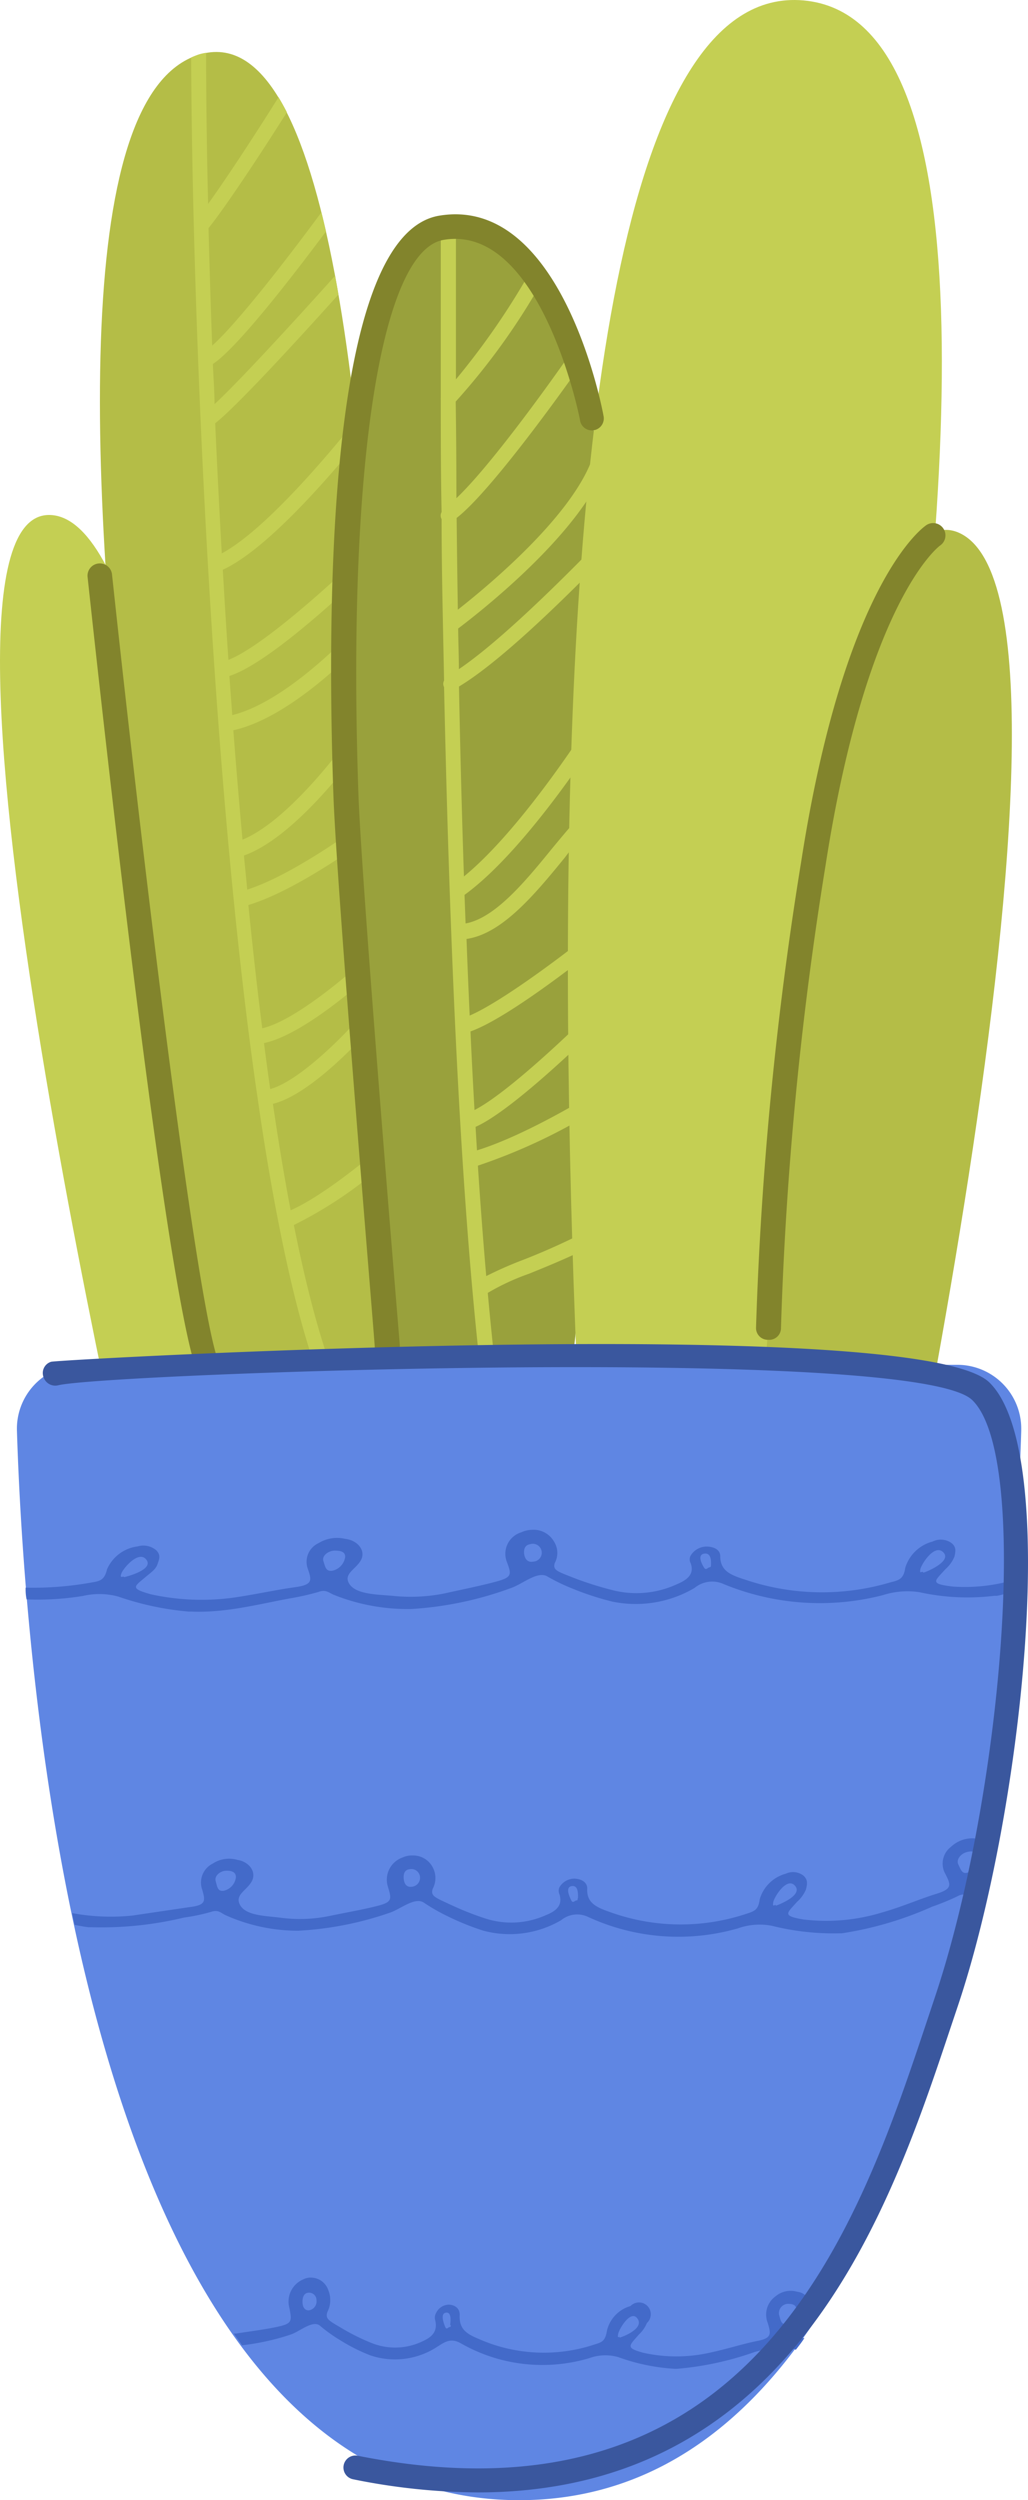 <svg xmlns="http://www.w3.org/2000/svg" width="1080" height="2625.88" viewBox="0.01 0.005 1079.991 2625.875" style=""><g><title>flowers01_355933274</title><g data-name="Layer 2"><g data-name="Layer 1"><path d="M158.49 1678.29S-113 526.32 54.7 541s204.75 1151.1 204.75 1151.1z" fill="#c4cf53"></path><path d="M285.61 1759.87S-63.53 141.26 209 57.46s176.11 1693.4 176.11 1693.4z" fill="#b4bd47"></path><path d="M401 1204.5c-18 15.3-63.56 52.57-95.64 66.64q-10-52.58-18.64-111.81c39.49-9.51 93.18-68.75 99.6-75.91a8.14 8.14 0 0 0-12.32-10.61c-16.05 18.27-61.09 63.19-90.1 71-2.34-15.8-4.44-32-6.54-48.26 41.47-8.76 104.16-64.42 123.42-82.44v-18.92a8.12 8.12 0 0 0-5.06 2c-22.22 21.72-84.3 75.65-120.21 83.8-5.31-41.84-10.12-85.16-14.56-129.46 50.6-15.18 120.7-66.28 137.85-79.24v-17.17a8.32 8.32 0 0 0-5.06 1.35c-.74.75-80.09 61.71-134 78.87-1.11-12.34-2.34-23.82-3.45-35.79C316 877.32 384.22 778.22 387.06 774a7.91 7.91 0 0 0-13.06-8.87c-.62 1-65 94.42-119.22 116.76-3.46-37.89-6.67-76.28-9.63-114.9 59.59-13.21 125.85-80.84 146.23-103.06a131.88 131.88 0 0 0-1-19.74 8 8 0 0 0-4.57 2.22c-.74 1-77.5 88.86-141.8 104.65l-3-41.09c38.5-12.35 111.07-78.5 146.37-112.56L386 576.8c-37 35.67-110.09 102.19-146 116.26-2.23-31.72-4.08-63.31-5.93-94.66 43.69-20 105.15-89.36 142.18-134.53-.74-7.52-1.48-15.05-2.35-22.33-32.9 40.85-96.68 115.88-140.9 139.7-2.59-46.52-4.93-92.31-6.91-136.74 22.09-17 89.36-90.47 129.47-135.14-1.11-6.67-2.35-13.21-3.46-19.75-39.21 43.69-99.44 109.59-126.72 134.89 0-14.19-1.23-28.26-1.73-42.2 25.68-16.79 85-93.8 118.85-139.22-1.6-6.91-3.2-13.57-4.81-20.11-38.75 52.57-89.6 117.73-114.78 140.03-1.6-43.07-2.83-84.41-3.82-123.41 16.41-20.24 52.94-75 82.32-121.69-2.84-5.56-5.8-10.86-8.77-15.8-23.82 38.14-54.3 84.66-74 112.06-1.48-61.71-2.09-115-2.09-158.71a51.79 51.79 0 0 0-7.29 1.6 79.62 79.62 0 0 0-8.39 3.34c.62 219.31 16.17 678.79 61 1029 2.84 21.85 5.68 43 8.76 63.69q10 70.21 21.85 130.45c17.15 87.87 37 159 60.1 204.25a7.77 7.77 0 0 0 7 4.32 7.65 7.65 0 0 0 3.57-.86 8 8 0 0 0 3.46-10.62c-22.21-43.69-41.34-111.07-57.88-194A436.57 436.57 0 0 0 401 1225c-.24-6.06-.12-13.59 0-20.5z" fill="#c4cf53"></path><path d="M465.8 1883.78S203.17 158.67 502.82 239s36.29 1643.17 36.29 1643.17z" fill="#99a13c"></path><path d="M639.08 581.61c0-7-1-14.19-1.61-21.1-68.47 70.84-121.19 119.22-155.38 142.3 0-14.32-.62-28.51-.74-42.7 19-14.32 115.39-89 149.58-158.84-1.23-9.38-2.59-18.64-4.07-27.65a7.71 7.71 0 0 0-3.21 3.95C604.27 539.28 514.18 614.32 481 640.36q-.77-49.36-1.26-96.36c35.8-27.77 111.08-133.17 128.48-157.85-1.6-5.8-3.33-11.6-5.06-17a7.2 7.2 0 0 0-4.2 2.59C569.59 413.89 512.57 492 479.5 523.24q0-53-.74-101.45a702.05 702.05 0 0 0 91.45-127.49 155.34 155.34 0 0 0-10.12-14.3A777 777 0 0 1 479 398.46V236.54a61.51 61.51 0 0 0-15.92 3.21v178.46a2.61 2.61 0 0 0 0 1.36c0 37 0 77 .87 118.23a7.53 7.53 0 0 0 0 7.41c0 54.18 1.48 111.07 2.59 169.57a7.53 7.53 0 0 0 0 6.91c1.85 84.42 4.2 171.43 7.53 257.57 10.12 268.43 29 526.74 63.8 655.1a7.79 7.79 0 0 0 7.66 5.8h2a7.9 7.9 0 0 0 5.57-9.68.14.14 0 0 0 0-.07C535.9 1567 522.69 1471 512.45 1357.9a242.35 242.35 0 0 1 43.32-20.11c18.88-7.66 39.25-16 58-25.3l1.85-19a703.86 703.86 0 0 1-65.78 29.62 403.74 403.74 0 0 0-39 17.15c-3.21-37-6.17-75.9-8.77-116a596.59 596.59 0 0 0 125.15-59l1.48-18.76h-1.6c-.49 0-71.82 45-126 61.71l-1.48-24.68c37-16.29 112.06-88.86 134.52-111.08 0-6.66 1-13.2 1.36-19.75a7.79 7.79 0 0 0-6.17 2.1c-26.33 26.65-95.9 93.2-130.83 111.07-1.48-27-3-54.68-4.19-82.57 35.05-12.34 105.27-65.53 145.14-98 0-7.16.74-14.19 1-21.35-35.42 29.87-111.07 87.25-147 102.68q-1.85-40-3.33-80.47c37-5.3 71.09-45.91 103.43-85.65a329.9 329.9 0 0 1 51.21-54.67v-18a7.12 7.12 0 0 0-3.58.62c-19.37 12.34-39.24 36.28-60.35 61.71-28.51 35.05-60.47 74.05-91.69 79.72l-1.12-30C556 890.53 634.39 765 637.72 759.58a8.14 8.14 0 0 0-2.59-11 7.9 7.9 0 0 0-10.86 2.59c-.87 1.25-73.27 117.39-136.87 169.35-2.22-67-3.95-134-5.19-199.45q50.97-30.72 156.87-139.46z" fill="#c4cf53"></path><path d="M640.68 1983S455.56-34.36 844.19.45 718.93 1981.28 718.93 1981.28z" fill="#c4cf53"></path><path d="M778.17 1828.61s60.35-1347.95 230-1268.72S900 1850.21 900 1850.21z" fill="#b4bd47"></path><path d="M406.07 1426.77a12.35 12.35 0 0 1-12.35-12.34c0-4.69-40-481.33-43.44-579.32-7.65-218.94-3.46-589.19 111.08-608.57 128.23-21.47 171.17 201.17 172.78 210.68a12.57 12.57 0 0 1-24.68 4.78c0-2.1-41.23-207.46-143.41-190.06-66.28 11.23-101.45 239.8-89.48 582.28 3.43 97.28 43.07 573.3 43.43 578.11a13 13 0 0 1-11.92 13.92h-.42z" fill="#82842c"></path><path d="M222.05 1455.53a12.4 12.4 0 0 1-10-4.57c-31.84-37-105.52-710.14-120-844.66a12.91 12.91 0 1 1 25.67-2.72c32.59 304.22 92.44 798.75 114 831A12.35 12.35 0 0 1 231 1452c-.22.2-.45.4-.69.58a13.11 13.11 0 0 1-8.26 2.95z" fill="#82842c"></path><path d="M807.29 1407.15a12.35 12.35 0 0 1-13-11.7v-1.26a3779.23 3779.23 0 0 1 47.4-489c45.54-293.48 128-351.24 131.43-353.59A12.89 12.89 0 1 1 987.6 573c-1.48 1-77.26 58.5-120.33 336.19a3750.23 3750.23 0 0 0-46.77 485.27 12.34 12.34 0 0 1-11.94 12.74c-.42-.02-.84-.02-1.27-.05z" fill="#82842c"></path><path d="M84.94 1433.43h920.81a67.14 67.14 0 0 1 67.17 67.11v2.25c-7.89 254.74-68.62 1123.09-527.48 1123.09S25.7 1757 17.8 1502.79a67.13 67.13 0 0 1 64.88-69.32c.75-.02 1.5-.04 2.26-.04z" fill="#5f86e3"></path><path d="M87.16 1676.19a75.92 75.92 0 0 1 37 .62 303.69 303.69 0 0 0 74 15.8H201c35.91 1.48 69.48-7.53 103.42-13.82a269.57 269.57 0 0 0 30.11-6.79c8.4-3.09 11.11 1.23 17 3.33a208.07 208.07 0 0 0 81.09 14.56 367 367 0 0 0 104.78-22.21c11.48-4.07 26.78-17.4 37-12.34a197.42 197.42 0 0 0 28.14 13.57 294.09 294.09 0 0 0 40.73 13.21 121.58 121.58 0 0 0 86.39-14.32 29.13 29.13 0 0 1 28.88-4.81 265.26 265.26 0 0 0 169.08 12.34 84 84 0 0 1 38.26-3.09 234.24 234.24 0 0 0 78.49 3.83h2.84c5.06-.86 10-2.47 14.94-3.83l1.11-12.34a181.88 181.88 0 0 1-62.45 6.42c-24.68-3-18.88-5.55-7.53-18.27a35.24 35.24 0 0 0 9.5-13.32c1.12-5.31 2.23-10-3.45-14.32a19.37 19.37 0 0 0-19.5-1.36 40.86 40.86 0 0 0-28.76 27.52c-1.6 10.86-5.55 13-15.05 15.18a252.09 252.09 0 0 1-153.41-2.75c-14.69-4.69-26-9-25.92-24.68 0-6.55-6.54-10-14.56-10a19.77 19.77 0 0 0-16.54 9.5 8.26 8.26 0 0 0 0 7.9c4.2 11.48-3.33 17.53-14.56 22.22a101.46 101.46 0 0 1-68.13 6 358.17 358.17 0 0 1-38.9-12.26c-18.75-7.4-23.32-8.39-21.22-16a22.11 22.11 0 0 0-.74-22.59 24.69 24.69 0 0 0-23.45-12.34 28 28 0 0 0-10.86 2.59 23.58 23.58 0 0 0-15.84 29.34c.2.64.41 1.27.66 1.89 4.93 13.2 5.55 16-11.48 20.61s-37 8.51-53.93 12.34a180.65 180.65 0 0 1-54.31 2.59c-16-1.48-38.38-1.36-45.66-12.34s7.53-15.8 12.34-25.8-4.32-20.36-16.78-21.72a37 37 0 0 0-28 4.45 21.6 21.6 0 0 0-11.11 27.64c3.95 11.73 4.94 16.17-14.19 18.76s-39.74 7.28-63.19 10.74a248.23 248.23 0 0 1-87.5-3.33c-23.21-6.42-17.53-8.15-4.69-19.13 3.7-3.21 9.5-6.91 11.35-12.35s3.83-9.5-1.11-14.68a20.87 20.87 0 0 0-19.62-4.2 40.59 40.59 0 0 0-32.21 24.07c-2.6 10.74-6.67 12.34-16.17 13.82a345.35 345.35 0 0 1-69.36 5.43 53.51 53.51 0 0 0 1 12.34 296.73 296.73 0 0 0 59.23-3.62zm879.71-27.89c.86-4.94 14.56-27 23.94-18.14s-14.19 19.25-18.63 20.86-.87.61-2.72 0-3.33 2.22-2.59-2.72zm-227.09-16.54c8.15-1.35 7.28 9.88 7.16 12.35s-.86 1.48-2.47 2.34-3.08 2.72-4.81 0-7.78-13.33.12-14.69zm-183-9.87a9.38 9.38 0 0 1 6 17.79 9.77 9.77 0 0 1-2.63.48c-6.17 1.11-8.64-3.21-9.38-7.41s-.06-9.87 5.99-10.86zm-205.49 6.67c6.79 0 11.48 1.23 11.35 6.66a17.29 17.29 0 0 1-13.2 14.44c-7.29 1.23-7.66-4.2-9.63-9.87s4.81-10.86 11.48-11.23zm-223.76 24.06c1.36-4.69 17.78-24.68 26-14.81s-16.66 17-21.1 18.14-.86 0-2.72 0-3.82 1.48-2.22-3.33z" fill="#436ac9"></path><path d="M1023.64 1930.8a32.7 32.7 0 0 0-24.68 9 22.1 22.1 0 0 0-5.56 28.76c5.56 11.1 7.29 15.3-10 20.61s-35.79 13.57-57.27 19.62a200 200 0 0 1-82.32 7.16c-22.34-3.83-17.28-6.3-6.41-18.51a35.91 35.91 0 0 0 9.37-13.09c1.24-5.18 2.35-9.87-2.71-14.44a17.9 17.9 0 0 0-18.51-2 39.12 39.12 0 0 0-27.4 26.9c-1.48 11-5.18 12.35-13.95 15.19a218.48 218.48 0 0 1-143.53-1.86c-13.82-4.81-24.68-9.5-23.7-24.68 0-6.42-5.8-10-13.33-10.37a18.27 18.27 0 0 0-15.79 8.89 8.86 8.86 0 0 0 0 7.78c3.45 11.72-3.83 17.52-14.44 21.72a88.52 88.52 0 0 1-63.93 3.33 316.68 316.68 0 0 1-35.79-14.19c-17.28-8-21.35-9.26-19.13-16.79a23.82 23.82 0 0 0 0-22.71 23.09 23.09 0 0 0-21.35-12.34 22.51 22.51 0 0 0-10.25 2.1 24.68 24.68 0 0 0-15.42 30.73c4.07 13.33 4.56 16.17-11.48 20.24s-34.43 7.16-50.6 10.61a154.55 154.55 0 0 1-50.36 1.73c-14.81-2-36.16-1.85-42.7-13.08s7.41-15.67 12.34-25.67-3.58-20.24-15.18-22a31.24 31.24 0 0 0-26 3.83 22.22 22.22 0 0 0-11.11 27.4c3.34 11.72 4.32 16.29-13.69 18.38l-59.76 8.84a222.41 222.41 0 0 1-63.19-2.59l2.59 12.34c4.82 1 9.51 1.85 14.32 2.47h2.58a370.72 370.72 0 0 0 98-10.12 205.18 205.18 0 0 0 28.5-6c7.9-2.72 10.37 1.48 15.92 3.82a186.35 186.35 0 0 0 75.54 16 349.13 349.13 0 0 0 96.51-19c10.86-3.7 25.67-16.41 35.17-10.74a203.1 203.1 0 0 0 25.67 14.69 269.56 269.56 0 0 0 37 14.93 106.87 106.87 0 0 0 82-11 26.54 26.54 0 0 1 27.27-3.83 226.32 226.32 0 0 0 158.71 12.35 67.61 67.61 0 0 1 35.3-2.6 265.94 265.94 0 0 0 71 7.9h2.59a367.8 367.8 0 0 0 94.9-28 248.27 248.27 0 0 0 27-11.11 12.36 12.36 0 0 1 12.34 0c3.83-19.5 7.53-38.88 10.87-58.25a24.45 24.45 0 0 0-5.95-2.35zm-788.38 55c-6.79 1.11-7-4.32-8.64-10s4.69-10.74 10.73-11 10.74 1.49 10.49 6.92a16.53 16.53 0 0 1-12.58 14.07zm197.46-4.2c-5.92.86-8-3.58-8.51-7.78s0-9.87 6-10.61a9.14 9.14 0 0 1 10.88 7c0 .19.08.38.11.57a9.5 9.5 0 0 1-8 10.78c-.25 0-.5.06-.74.08zm174.14 12.4c0 2.84-.74 1.48-2.34 2.35s-3 2.46-4.44-.62-6.79-13.7.61-14.81 6.54 9.63 6.54 12.59zm207.84 6.91c-1.85 0-3.09 2-2.35-3s14.07-26.9 22.71-17.52-13.82 18.75-17.89 20.36-1 .25-2.72-.37zm202.65-34.43c-6.54 2.59-7.9-2.84-10.49-8.15s2.46-11.23 8.39-13 10.74-.75 11.6 4.56a17.53 17.53 0 0 1-9.75 16z" fill="#436ac9"></path><path d="M841.73 2454.46c-5.81-10.86 5.8-15.92 9.5-25.92a16.55 16.55 0 0 0-10.54-20.88 16.86 16.86 0 0 0-3.28-.72 24.68 24.68 0 0 0-22.59 4.82 23.57 23.57 0 0 0-8.27 27.89c3.46 11.6 4.44 16-10.86 19s-31.47 8.4-50.11 12.35a159.47 159.47 0 0 1-70 0c-18.89-5.19-14.44-7.29-4.57-18.89a34.62 34.62 0 0 0 8.64-12.34A12.39 12.39 0 1 0 662.4 2422a35.41 35.41 0 0 0-24.68 25.55c-1.73 10.86-4.94 12.34-12.34 14.56a169.1 169.1 0 0 1-122.68-5.68c-12.34-5.18-20.61-10.12-19.75-25.3 0-6.54-4.69-10.24-11.23-10.61a15.18 15.18 0 0 0-13.57 8.76 9.64 9.64 0 0 0-.87 7.78c2.72 11.6-3.57 17.4-12.34 21.47a66.39 66.39 0 0 1-55 2.1 220.39 220.39 0 0 1-30.36-15.06c-14.44-8.51-17.9-9.87-15.68-17.28a27.22 27.22 0 0 0 1.11-22.7 19.36 19.36 0 0 0-17.64-13.46 16.58 16.58 0 0 0-8.77 1.85 25.31 25.31 0 0 0-14.6 29.87c2.72 13.58 3 16.42-11.11 19.62s-30.36 5.06-44.67 7.41h-2.6c2.72 4.07 5.8 7.78 8.64 12.34a251.7 251.7 0 0 0 51-11.23c9.51-3.08 22.84-15.43 30.73-9.5a155.81 155.81 0 0 0 21.48 15.42 189.75 189.75 0 0 0 31.72 15.93 81.08 81.08 0 0 0 70.84-9.51c7.77-4.93 13.57-8.76 23.45-3.58a172.75 172.75 0 0 0 135.76 15.92 49.41 49.41 0 0 1 30.11-1.11 208.58 208.58 0 0 0 59.61 12.35h2.22a324 324 0 0 0 82-17.78 170 170 0 0 0 23.82-7.53c6.54-3.2 8.89 1.12 13.58 3.21l5.55 2.1c3-3.95 6.05-7.65 9-12.34-2.54.25-3.4-.25-3.4-1.11zm-517-27.89c-5.06 0-6.66-3.83-6.91-8.15s.87-9.75 5.68-10.37a7.77 7.77 0 0 1 8.91 6.44 7.91 7.91 0 0 1 .1 1.46 9.51 9.51 0 0 1-8.26 10.6h-.13zM473.57 2442c0 2.84-.74 1.48-2.09 2.35s-2.6 2.47-3.83-.62-5.55-13.82.86-14.81 4.69 10.24 4.45 13.08zm177.72 12.34c-1.6 0-2.71 1.86-1.85-3.08s13.21-25.92 20.24-16.17-12.34 17.9-16.29 19.25-1.23 1.12-2.71.38zm175.13-13.57c-5.92 1.23-6.29-4.2-8-9.75a9.88 9.88 0 0 1 8.25-11.27c.25 0 .5-.07.76-.09 5.43 0 9.38 1.12 9.25 6.55a16.4 16.4 0 0 1-10.26 14.55z" fill="#436ac9"></path><path d="M501.71 2617.74a672.56 672.56 0 0 1-130.82-13.82 12.6 12.6 0 0 1 5.06-24.69C794 2662.41 902.57 2336.47 974.4 2121l7.53-22.59c69.73-207.34 101.81-567.71 39.49-627.94-60-58.5-910.07-27.77-960.18-15.55a13 13 0 0 1-15.67-9 12.34 12.34 0 0 1 7.86-15.59l.28-.09c7.41-2.34 909.83-52.2 985.73 21.73s33.94 455.16-33.08 654.72l-7.53 22.46c-62.57 187.45-162.91 488.59-497.12 488.59z" fill="#3a579e"></path></g></g></g></svg>